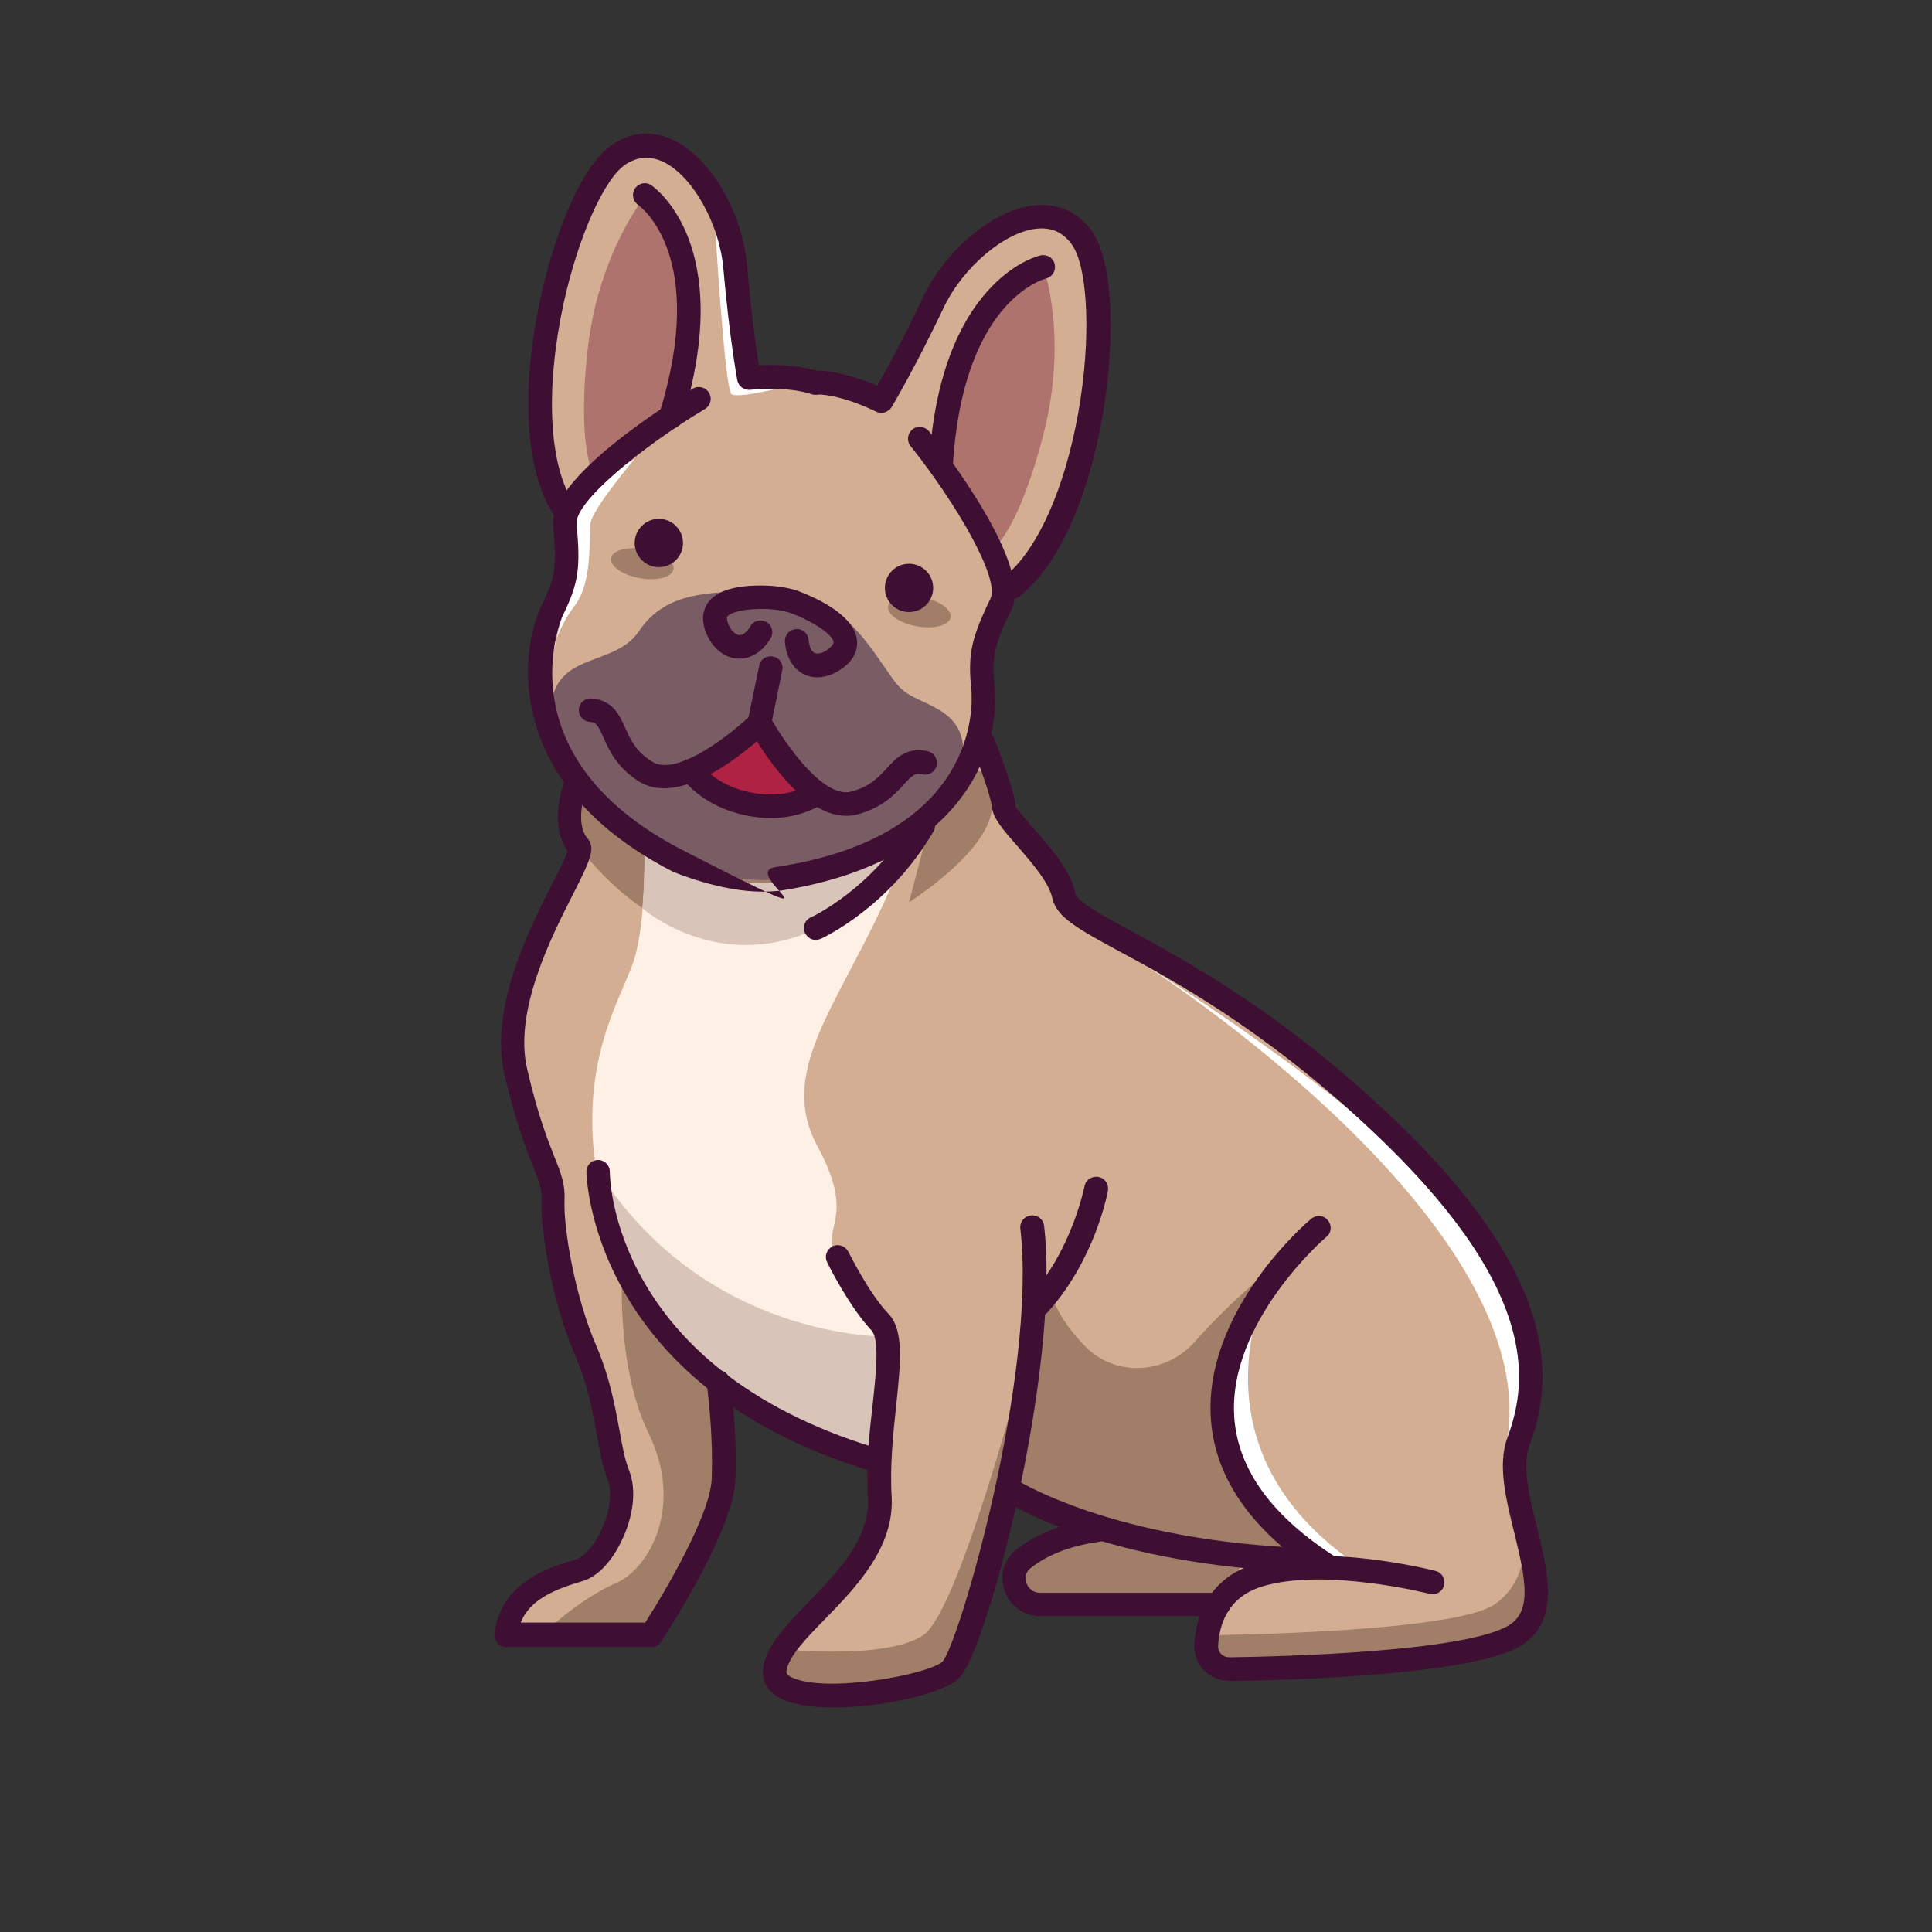 <svg id="Layer_1" enable-background="new 0 0 512 512" height="512" viewBox="0 0 512 512" width="512" xmlns="http://www.w3.org/2000/svg"><rect x="0" y="0" width="512" height="512" fill="#333333" stroke="none"/><g><g><g><g><g><path d="m402.2 381.9c5.7-15.1 9.4-41.5-37.4-85.3-30.4-28.4-55.5-41.1-69.9-49 0 0-10.9-6.9-11.8-10.2-.4-1.4-2.8-4.7-5.5-8.3-.2-.3-.4-.6-.6-.8l.1.1c-.2-.2-.4-.5-.6-.7.2.2.3.4.5.6l-14.3-27.1c-1.3-3.5-2.4-6.1-2.4-6.1l-.8-.1c1.4-5.4 1.5-9.9 1.2-12.4-.8-8.9-.1-12.2 4.8-22.5.8-1.6.8-3.7.3-6.2l1.8 2c22.2-16.6 29-79.6 18.8-93.1s-31.3 1-39.2 17.4c-7.8 16.4-13.7 26.2-13.7 26.2s-9-4.7-17-5c0 0-.5-.1-1.5-.3-7.5-2.1-16.6-1-16.6-1s-2.1-11.2-3.6-29.3c-1.6-18.1-16.3-39.1-30.6-30-14.2 9.1-30 70.5-15 93.8l2.4-1.2c-1.3 2.1-2.1 4.1-1.9 5.9 1 11.4.5 14.8-3.4 22.8-2.8 5.7-7.8 25.2 6.2 44.4-.4 1.5-.7 3.3-.8 5.2-.8 3.4-1.5 9.2 1.8 13v.1c0 .4.1.7.1 1.1-1 6.8-22.1 36-16.9 58.6 5.7 24.4 10.2 26.3 9.8 34-.3 7.6 2.6 26.1 8.6 39.9 6 13.9 5.4 24.7 8.7 33.1s-3.8 23.1-10.3 25-18.2 5.4-19.6 17.1h38.6s18.5-28 19-41-1.4-25.8-1.4-25.8l-.1-.3c10 7.8 23.2 15 40.6 20.4.6.3 1.4.7 2.2 1-.1 3.1-.2 6.2 0 9.4 1.1 20.4-26.5 33.8-27.9 45.6-1.4 11.9 41.2 5.6 46.8 0 2.8-2.8 9.5-23 14.8-47.3 1.3.2 2 .3 2 .3 3.2 1.8 10.7 5.6 22.7 9.3l-.5.5c-9.1 1.3-15.3 4.2-19.6 7.5-5.2 3.9-2.2 12.2 4.3 12.2h47.2c-2.3 3.6-3.1 7.6-3.3 10.8-.2 3.5 2.6 6.3 6.1 6.3 16.3-.2 62-1.5 75-8.6 16.1-8.9-3.9-36.9 1.8-52z" fill="#d3ae92"/></g></g></g></g><g><g><g><path d="m324.8 375.3c-1.6-11.2.5-25.6 13.6-40.4 0 0-12 9.6-21.7 20.6-7.5 8.6-20.8 9.6-28.9 1.5-11.1-11-11.3-22-11.3-22l-7.7 60.7 22.2 9.8c-34.6 5.5-20.5 19.7-20.5 19.7h52.3l5.8-9.8 19.1-1.3c-8.6-2.9-22.9-38.8-22.9-38.8z" fill="#a07e67"/></g></g></g><g><g><g><path d="m153.6 224.5s18.7 27.5 47.7 25.1c29.1-2.3 43.8-26.5 43.8-26.5l-4.2 16s22.3-14 22-25.9-7.1-9-7.1-9-34.3 31.6-61.1 24.4-40.2-19.6-40.2-19.6-8.7 6.5-.9 15.5z" fill="#a07e67"/></g></g></g><g><g><g><path d="m170.8 223s.6 19.8-2.6 30.8-17.6 29.9-8 67.2 53.8 66.2 70.8 65.5l4-32.4s-12.8-16.7-14.4-23.1 5.6-9.6-4-27.3c-11.9-22.1 9.5-41 23.2-77.7-.1.1-47 19.9-69-3z" fill="#fff0e6"/></g></g></g><g><g><g><path d="m224 164.1c-6.8-6.1-16.1-8.6-25.1-7.7-9.9 1-22.2-.2-29.6 10.9-7.3 11-27.5 3.7-22.5 28.6s29 36.4 54.6 37.3 53.9-23.1 53.9-33.9c0-12.2-12-12.2-16.7-17-3.2-3.1-7.5-11.9-14.6-18.2z" fill="#7a5c64"/></g></g></g><g><g><g><path d="m165 335s-2.2 26.3 7 45.1c9.1 18.8.4 35.5-8.9 39.5-9.4 4-19.8 13.8-19.8 13.8h29.6s18.9-35.2 19-41 .8-24.4.8-24.4-18-15.4-27.7-33z" fill="#a07e67"/></g></g></g><g><g><g><path d="m322.8 433.3s63-.7 73.4-8.2c10.4-7.4 7.5-21.1 7.5-21.1s10.3 24.8-6.6 31.1-76.5 8.9-76.5 8.9z" fill="#a07e67"/></g></g></g><g><g><g><path d="m205.2 436.9s29.1 3.3 39.4-3.5c10.4-6.8 30.1-84.8 30.1-84.8s-10.5 89.4-22.7 94-44.9 6.5-46.8 4.6c-1.9-1.8 0-10.3 0-10.3z" fill="#a07e67"/></g></g></g><g><g><g><path d="m235 354.2s-47.8 1-76.4-43.7c0 0 2.8 62.2 72.4 76.1z" fill="#d8c4b8"/></g></g></g><g><g><g><path d="m175.4 227c-1.8-.6-3.4-1-4.6-1.4 0 3 0 8.4-.5 14.1l-.1 1s19.9 17.5 45.8 5.6c11-5.1 17.8-11 22-16.1.5-1.3 1.1-2.7 1.6-4.1.1 0-40.8 17.3-64.2.9z" fill="#d8c4b8"/></g></g></g><g><g><g><path d="m249.4 123.5s-.3-39.8 27.1-52.8c0 0 6.7 18.6 0 44.5s-13.5 30.5-13.5 30.5z" fill="#af736d"/></g></g></g><g><g><g><path d="m178 110.3s14.4-37.1-6.5-59c0 0-12.9 15.1-15.8 41.6s1.8 33.3 1.8 33.3z" fill="#af736d"/></g></g></g><g><g><g><path d="m199.8 194.7-14.3 11.1s6.9 8.9 19.1 7.9 11.9-1.8 11.9-1.8z" fill="#af2243"/></g></g></g><g><g><g><path d="m189.4 58.1s2.6 45.3 4.5 46.4c1.9 1.2 15-2.2 15-2.2l-10.5-2.4z" fill="#fff"/></g></g></g><g><g><g><path d="m301.7 254.6s113.6 72 96.6 132c0 0 9.7-10.8 2.6-43-7.2-32.2-99.2-89-99.2-89z" fill="#fff"/></g></g></g><g><g><g><path d="m338.4 335s-30 50.9 28.7 84.4c0 0-68.8-13.9-28.7-84.4z" fill="#fff"/></g></g></g><g><g><g><path d="m168.2 121.6s-11.1 13.1-11.7 17 .8 15.5-4.4 22.2-7.5 17.3-7.1 17.6 4.3-17 6.5-26.2c2.2-9.1-3.1-15.6.1-19.1 3.3-3.4 16.6-11.5 16.6-11.5z" fill="#fff"/></g></g></g><g><g><g><ellipse cx="243.8" cy="162.1" fill="#a07e67" rx="3.9" ry="8.4" transform="matrix(.176 -.984 .984 .176 41.222 373.508)"/></g></g></g><g><g><g><ellipse cx="170.3" cy="149.4" fill="#a07e67" rx="3.9" ry="8.4" transform="matrix(.176 -.984 .984 .176 -6.771 290.659)"/></g></g></g><g><g><g><g><path d="m149.2 137.6c-1 0-2-.5-2.6-1.4-7.4-11.5-8.7-33-3.3-57.5 3.3-15.2 10.4-35 19.3-40.6 5.1-3.3 10.7-3.6 16.2-.8 9.7 4.8 18 19.1 19.2 33.3 1.1 12.6 2.4 21.8 3.1 26.2 3.8-.2 10.4-.2 16.1 1.7 1.6.5 2.5 2.3 2 4-.5 1.6-2.3 2.5-4 2-6.9-2.3-16.2-1.2-16.3-1.2-1.6.2-3.2-.9-3.5-2.5-.1-.5-2.1-11.5-3.7-29.6-1-11.8-8.1-24.4-15.7-28.2-3.5-1.7-6.8-1.6-10.1.5-5.7 3.6-12.6 19.1-16.5 36.7-4.9 22.5-4 42.7 2.4 52.7.9 1.5.5 3.4-.9 4.3-.5.2-1.1.4-1.7.4z" fill="#3f0f33"/></g></g></g><g><g><g><path d="m202 236.3c-11 0-22.9-5-23.5-5.2-45.5-23.3-40.7-58.8-35-70.6 3.7-7.5 4.1-10.3 3.1-21.1-1.2-12.7 30.6-32.5 37-36.4 1.5-.9 3.4-.4 4.3 1.1s.4 3.4-1.1 4.3c-16.8 10.1-34.5 24.6-34 30.4 1.1 11.9.5 15.8-3.7 24.4-.2.4-16.4 37.4 32 62.2s14.2 5.9 24.4 4.4c53.9-8.1 52.3-43 51.9-47-.9-9.5-.1-13.4 5.1-24.2 2.5-5.3-9-25.1-21.2-40.4-1.1-1.4-.8-3.3.5-4.4 1.4-1.1 3.3-.8 4.4.5 4.6 5.8 27.4 35.6 21.9 47.1-4.7 9.8-5.3 12.5-4.5 20.9 1.5 16.6-8.8 46.5-57.2 53.8-1.3.1-2.8.2-4.4.2z" fill="#3f0f33"/></g></g></g><g><g><g><path d="m177.7 113.7c-.3 0-.6 0-.9-.1-1.7-.5-2.6-2.3-2.1-3.9 13-41.8-4.9-54.9-5.6-55.4-1.4-1-1.8-2.9-.8-4.4 1-1.4 2.9-1.8 4.3-.8.9.6 22.6 15.9 8.1 62.5-.5 1.2-1.7 2.1-3 2.1z" fill="#3f0f33"/></g></g></g><g><g><g><path d="m267.6 158.9c-1 0-1.9-.4-2.5-1.3-1-1.4-.7-3.4.6-4.4 9.5-7.1 17.5-25.7 20.8-48.5 2.6-17.9 1.5-34.8-2.6-40.1-2.3-3.1-5.3-4.4-9.2-4-8.5.9-19.5 10.2-24.6 20.9-7.8 16.4-13.6 26-13.8 26.4-.9 1.4-2.7 1.9-4.1 1.2-.1 0-8.5-4.4-15.7-4.6-1.7-.1-3.1-1.5-3-3.3.1-1.7 1.5-3.1 3.3-3 5.9.2 12.2 2.5 15.7 4 2.2-3.8 6.7-12 12.1-23.4 6.1-12.8 18.8-23.3 29.6-24.4 6.1-.6 11.2 1.6 14.9 6.5 6.3 8.4 6 29.4 3.8 44.8-3.6 24.8-12.2 44.5-23.2 52.7-.8.3-1.4.5-2.1.5z" fill="#3f0f33"/></g></g></g><g><g><g><path d="m249.4 126.6c-.1 0-.1 0-.2 0-1.7-.1-3.1-1.6-3-3.3 2.7-48.7 28.4-55.4 29.5-55.6 1.7-.4 3.4.6 3.8 2.3s-.6 3.4-2.3 3.8c-1 .3-22.2 6.3-24.7 49.9-.1 1.6-1.5 2.9-3.1 2.9z" fill="#3f0f33"/></g></g></g><g><g><g><path d="m172.7 436.5h-38.6c-.9 0-1.7-.4-2.3-1.1s-.9-1.6-.8-2.4c1.6-13.9 15.2-17.9 21.8-19.8 1.6-.5 4.2-2.9 6.3-7.2 2.5-5 3.2-10.4 2-13.7-1.5-3.8-2.2-7.9-3-12.4-1.1-6-2.3-12.9-5.7-20.7-6.3-14.5-9.2-33.6-8.9-41.3.1-2.9-.6-4.8-2.2-8.7-1.8-4.5-4.5-11.3-7.6-24.4-4.1-17.5 6.4-38.3 12.7-50.7 1.7-3.3 3.5-6.9 4-8.6-5-6.9-1.2-17.4-1-17.9.6-1.6 2.4-2.4 4-1.8s2.4 2.4 1.8 4c-.9 2.3-2.4 9.1.5 12.4 2.3 2.6.5 6.2-3.8 14.7-5.9 11.6-15.8 31.1-12.2 46.4 2.9 12.6 5.6 19.1 7.3 23.5 1.7 4.2 2.8 7 2.6 11.3-.3 7.2 2.7 25.4 8.4 38.5 3.6 8.4 4.9 15.7 6.1 22.1.8 4.3 1.4 8 2.7 11.2 1.9 5 1.1 12-2.2 18.7-2.7 5.5-6.4 9.3-10.2 10.4-6.7 2-13.9 4.6-16.4 11h33c5.5-8.6 17.2-28.6 17.6-38 .5-12.6-1.3-25.1-1.3-25.2-.3-1.7.9-3.3 2.6-3.6s3.3.9 3.6 2.6c.1.5 1.9 13.2 1.4 26.4-.6 13.8-18.8 41.4-19.5 42.6-.6 1.2-1.6 1.7-2.7 1.7z" fill="#3f0f33"/></g></g></g><g><g><g><path d="m230.9 389.7c-.3 0-.6 0-.9-.1-73.7-22.7-74.6-78.5-74.6-79.1 0-1.7 1.4-3.1 3.1-3.1s3.1 1.4 3.1 3.1c0 2.2 1.1 51.9 70.1 73.1 1.7.5 2.6 2.3 2.1 3.9-.3 1.3-1.5 2.2-2.9 2.2z" fill="#3f0f33"/></g></g></g><g><g><g><path d="m220.9 452.5c-5.5 0-10.5-.7-13.8-2.3-4.8-2.3-5.1-6-4.9-8 .7-5.9 6-11.3 12-17.6 7.7-7.9 16.4-16.9 15.8-27.5-.5-8.9.4-17.5 1.3-25.2.9-8.4 1.8-17.1-.4-19.4-5.8-6.1-11.5-17.5-11.7-18-.8-1.6-.1-3.4 1.4-4.2 1.6-.8 3.4-.1 4.2 1.4.1.1 5.4 11 10.6 16.4 4.2 4.4 3.3 12.8 2.1 24.4-.8 7.4-1.7 15.9-1.2 24.2.7 13.4-9.4 23.9-17.6 32.3-5.1 5.2-9.8 10.1-10.3 13.9 0 .3-.1.9 1.4 1.6 9 4.4 36.6-.8 40-4.2 4.3-4.7 25.1-76 20.6-114.7-.2-1.7 1-3.3 2.8-3.5 1.7-.2 3.3 1 3.5 2.8 4.4 37.8-15.1 112.6-22.5 119.8-3.9 4-20.2 7.8-33.3 7.8z" fill="#3f0f33"/></g></g></g><g><g><g><path d="m275.1 348.9c-.8 0-1.5-.3-2.1-.8-1.3-1.2-1.4-3.2-.2-4.4 11.4-12.5 14.5-29.1 14.6-29.3.3-1.7 1.9-2.8 3.7-2.5 1.7.3 2.8 1.9 2.5 3.7-.1.7-3.5 18.5-16.1 32.3-.7.7-1.5 1-2.4 1z" fill="#3f0f33"/></g></g></g><g><g><g><path d="m325.6 445.4c-2.5 0-4.9-1-6.6-2.8s-2.6-4.3-2.5-6.8c.6-10.8 6.4-18.5 16.3-21.4 18.3-5.5 46.4 1.6 47.6 1.9 1.7.4 2.7 2.1 2.3 3.8s-2.1 2.7-3.8 2.3c-.3-.1-27.7-7-44.3-2-7.3 2.2-11.3 7.5-11.8 15.8 0 .8.2 1.5.8 2.1s1.3.9 2.2.9c14.1-.2 61.1-1.4 73.6-8.2 6.6-3.6 5.1-11.8 1.9-24.8-2.2-8.9-4.5-18-1.8-25.3 5.7-15.2 8.1-40.1-36.6-81.9-28-26.2-51.8-39.1-66.1-46.8-10.9-5.9-16.8-9.1-17.9-14.1-.9-4.3-5.6-9.6-9.3-13.9-3.7-4.2-6.4-7.3-6.7-10.2-.4-3.4-3.9-12.7-5.3-16.1-.6-1.6.1-3.4 1.7-4.1 1.6-.6 3.4.1 4.1 1.7.5 1.3 5.1 12.9 5.7 17.7.2 1.1 3.1 4.4 5.2 6.8 4.5 5.1 9.5 10.8 10.7 16.8.4 2.1 7.4 5.9 14.7 9.9 14.5 7.9 38.9 21 67.4 47.7 47.4 44.3 44.5 71.9 38.2 88.7-2 5.4 0 13.6 2 21.6 3 12 6.4 25.6-4.9 31.8-13.4 7.3-57.9 8.7-76.5 9-.2-.1-.3-.1-.3-.1z" fill="#3f0f33"/></g></g></g><g><g><g><path d="m352.8 418.7c-.6 0-1.2-.2-1.7-.5-18.9-11.9-29.1-26.1-30.2-42.1-2-28.6 25.4-52.2 26.6-53.1 1.3-1.1 3.3-1 4.4.4 1.1 1.3 1 3.3-.4 4.4-.3.2-26.2 22.6-24.4 47.9 1 13.9 10.2 26.4 27.3 37.2 1.5.9 1.9 2.9 1 4.3-.5 1-1.5 1.5-2.6 1.5z" fill="#3f0f33"/></g></g></g><g><g><g><path d="m347.7 416.7c-55.1-1.6-81.4-18.8-82.5-19.6-1.4-1-1.8-2.9-.9-4.4 1-1.4 2.9-1.8 4.4-.9.4.2 26.2 16.9 79.1 18.5 1.7.1 3.1 1.5 3 3.2 0 1.9-1.4 3.2-3.1 3.2z" fill="#3f0f33"/></g></g></g><g><g><g><path d="m323 428.3h-47.3c-4.4 0-8.1-2.7-9.5-6.8s-.1-8.4 3.3-11c5.5-4.2 12.6-6.9 21-8.1 1.7-.2 3.3 1 3.5 2.7s-1 3.3-2.7 3.5c-7.4 1-13.5 3.3-18.1 6.9-1.9 1.4-1.4 3.5-1.2 4 .4 1.2 1.6 2.6 3.6 2.6h47.4c1.7 0 3.1 1.4 3.1 3.1s-1.4 3.1-3.1 3.1z" fill="#3f0f33"/></g></g></g><g><g><g><path d="m216.6 179.5c-1 0-1.9-.2-2.8-.5-3.3-1.2-5.4-4.4-5.8-8.9-.1-1.7 1.1-3.2 2.9-3.4 1.7-.2 3.2 1.1 3.4 2.9.2 1.9.8 3.2 1.7 3.5s2.6-.1 4.2-1.7c.8-.8.7-1.2.7-1.3-.3-1.7-4.1-4.7-10.7-7.4-.5-.2-1-.4-1.5-.5-1.8-.5-3.6-.7-5.4-.8-6.9-.2-9.8 1.1-10.5 1.9-.1.1-.3.4 0 1.5.7 2.2 2 3.3 3 3.5 1 .1 2.1-.7 3.1-2.4.9-1.5 2.8-1.9 4.3-1s1.9 2.8 1 4.3c-2.3 3.8-5.7 5.7-9.2 5.3-3.6-.4-6.8-3.4-8.2-7.7-1.1-3.4-.1-5.8.9-7.2 2.4-3.2 7.7-4.7 15.7-4.4 2.3.1 4.5.4 6.8 1 .8.2 1.6.5 2.3.8 6 2.4 13.4 6.5 14.5 12 .4 1.8.2 4.4-2.4 7-2.4 2.2-5.3 3.5-8 3.5z" fill="#3f0f33"/></g></g></g><g><g><g><path d="m176 208.9c-2.3 0-4.5-.5-6.5-1.7-6-3.7-8.1-8.4-9.6-11.8-1.5-3.3-1.9-4-3.6-4.1s-3-1.6-2.9-3.3 1.6-3 3.3-2.9c5.7.4 7.5 4.5 9 7.8 1.4 3.1 2.8 6.3 7.2 9 6.7 4.1 21.6-8 26.3-12.6 1.2-1.2 3.2-1.2 4.4 0s1.2 3.2 0 4.4c-1.9 1.8-16 15.2-27.6 15.2z" fill="#3f0f33"/></g></g></g><g><g><g><path d="m224.2 216.2c-12.7 0-24.3-20.8-25.7-23.3-.4-.6-.5-1.4-.3-2.1l3-14.4c.3-1.7 2-2.8 3.7-2.4 1.7.3 2.8 2 2.4 3.7l-2.7 13.2c3.7 6.4 13.6 20.7 20.9 18.9 5-1.3 7.3-3.8 9.5-6.2 2.4-2.6 5.3-5.8 10.9-4.5 1.7.4 2.7 2.1 2.3 3.8s-2.1 2.7-3.8 2.3c-1.8-.4-2.4 0-4.8 2.6-2.4 2.7-5.8 6.3-12.6 8.1-.9.2-1.8.3-2.8.3z" fill="#3f0f33"/></g></g></g><g><g><g><path d="m204.2 216.8c-1.9 0-3.9-.2-6-.6-12.5-2.4-17.5-10.1-17.7-10.4-.9-1.5-.5-3.4 1-4.3s3.4-.5 4.3 1c.2.3 3.9 5.8 13.6 7.6 9.6 1.8 15-2.2 15.2-2.3 1.4-1 3.3-.8 4.4.6s.8 3.3-.5 4.4c-.3 0-5.4 4-14.3 4z" fill="#3f0f33"/></g></g></g><g><g><g><circle cx="174.6" cy="143.9" fill="#3f0f33" r="6.4"/></g></g></g><g><g><g><circle cx="240.9" cy="155.8" fill="#3f0f33" r="6.4"/></g></g></g><g><g><g><path d="m216.2 249.1c-1.2 0-2.3-.7-2.9-1.9-.7-1.6 0-3.4 1.6-4.1.3-.1 16.5-7.7 27.1-26 .9-1.5 2.8-2 4.3-1.1s2 2.8 1.1 4.3c-11.7 20.1-29.2 28.2-29.9 28.5-.5.2-.9.3-1.3.3z" fill="#3f0f33"/></g></g></g></g></g></svg>